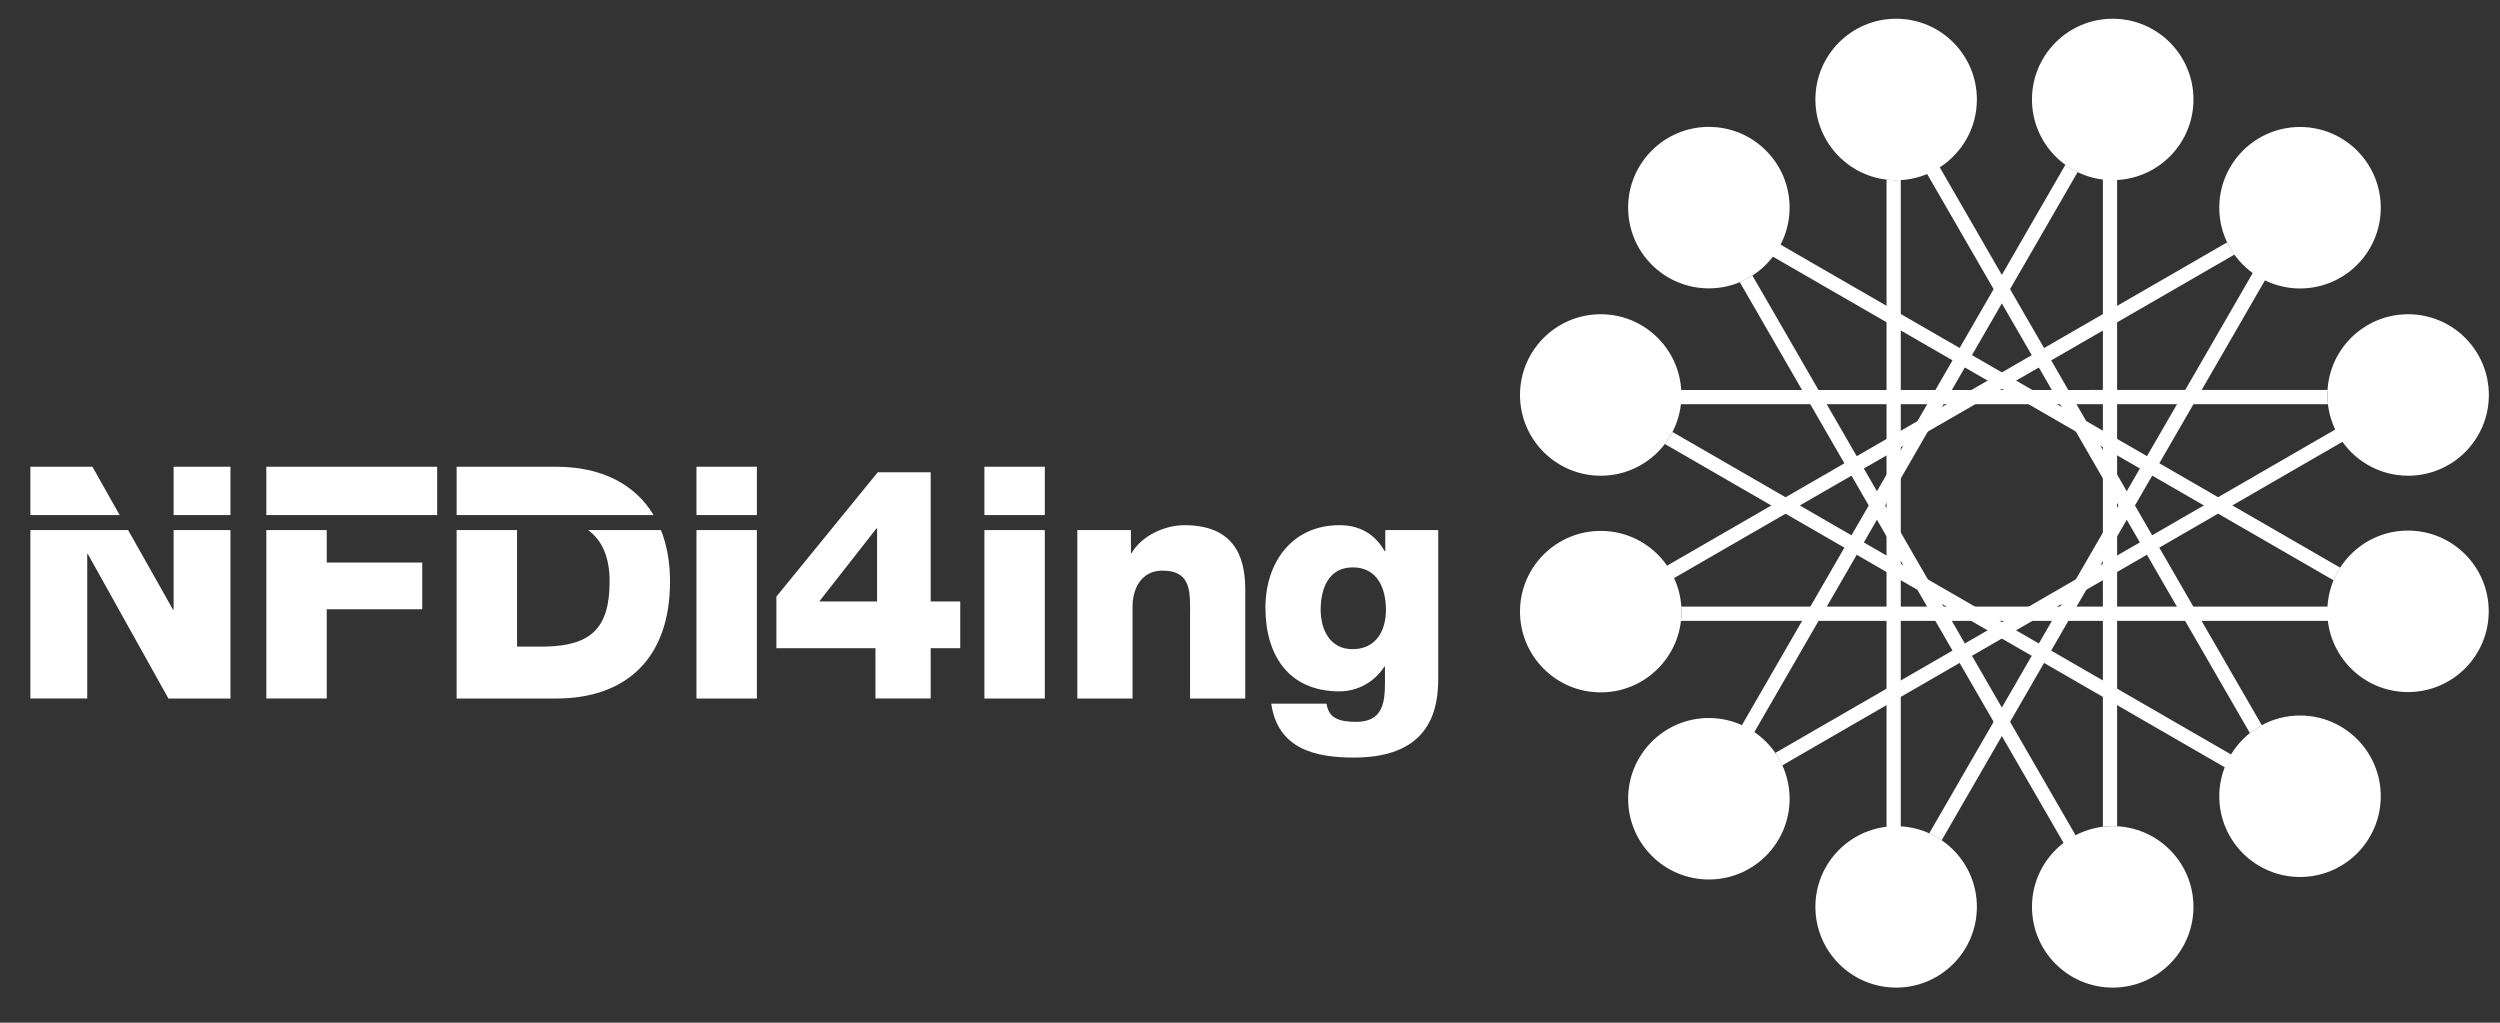 <?xml version="1.0" encoding="utf-8"?>
<svg viewBox="15.092 12.828 462.27 189.104" width="462.27" height="189.104" xmlns="http://www.w3.org/2000/svg">
  <rect x="15.092" y="12.828" width="462.27" height="189.104" fill="#333333" stroke="none"/>
  <g transform="matrix(0.395, 0, 0, 0.395, 20.709, 16.293)" style="">
    <defs>
      <rect id="SVGID_1_" width="1150.866" height="453.543"/>
    </defs>
    <clipPath id="SVGID_2_">
      <rect width="1150.866" height="453.543" transform="matrix(1, 0, 0, 1, 0, 0)" overflow="visible"/>
    </clipPath>
    <path clip-path="url(#SVGID_2_)" d="M446.602,318.21h28.281v-78.855h-28.281V318.21z M138.731,239.354H110.45v78.855h28.281 v-41.782h44.703v-21.879h-44.703V239.354z M0,232.335h41.793l-12.752-22.607H0V232.335z M67.054,232.335h26.609v-22.607H67.054 V232.335z M64.621,318.21h29.041v-78.855H67.054v37.226h-0.305l-20.996-37.226H0v78.855h26.609v-67.611h0.304L64.621,318.21z M110.45,232.335h79.978v-22.607H110.45V232.335z M199.537,232.335h92.186c-8.693-14.485-24.409-22.607-45.507-22.607h-46.679 V232.335z M299.433,263.513c0-9.078-1.468-17.169-4.251-24.158h-34.129c6.599,4.75,10.099,12.704,10.099,24.006 c0,21.728-8.515,30.083-29.954,30.539h-13.38v-54.545h-28.281v78.855h46.679C279.21,318.21,299.433,299.065,299.433,263.513 M311.81,232.335h28.281v-22.607H311.81V232.335z M311.81,318.21h28.281v-78.855H311.81V318.21z M396.365,272.781H369.3 l26.761-34.186h0.304V272.781z M421.453,294.66h13.836v-21.879h-13.836v-60.471h-24.784l-47.44,58.191v24.158h46.375v23.55h25.849 V294.66z M474.883,209.728h-28.281v22.607h28.281V209.728z M542.865,318.21h25.848v-50.595c0-11.396-2.129-30.538-28.433-30.538 c-9.427,0-20.071,5.013-24.784,13.065h-0.304v-10.787h-25.088v78.854h25.848v-42.998c0-8.66,4.257-16.864,13.988-16.864 c14.141,0,12.925,10.939,12.925,21.727V318.21z M634.566,276.731c0,9.875-4.715,18.385-15.661,18.385 c-10.645,0-14.901-9.269-14.901-18.536c0-9.725,3.649-19.752,15.053-19.752C630.613,256.828,634.566,266.704,634.566,276.731 M659.046,308.638v-69.282h-24.784v9.875h-0.304c-4.562-8.052-11.708-12.153-21.135-12.153c-22.352,0-34.667,17.624-34.667,38.591 c0,22.183,10.795,39.199,34.667,39.199c8.362,0,16.269-4.255,20.982-11.548h0.305v7.445c0,9.725-1.218,18.384-13.532,18.384 c-3.954,0-7.147-0.456-9.428-1.671c-2.433-1.216-3.802-3.343-4.409-6.837h-25.849c3.041,21.119,20.374,25.221,38.772,25.221 C656.613,345.861,659.046,321.552,659.046,308.638" style="fill: rgb(255, 255, 255);"/>
    <path clip-path="url(#SVGID_2_)" d="M819.303,105.747c2.688-5.194,4.229-11.075,4.229-17.325c0-20.875-16.921-37.796-37.795-37.796 s-37.796,16.921-37.796,37.796c0,20.873,16.922,37.795,37.796,37.795c12.229,0,23.07-5.835,29.979-14.844l262.477,151.521 c0.861-2.071,1.896-4.046,3.096-5.911L819.303,105.747z" style="fill: rgb(255, 255, 255);"/>
    <path clip-path="url(#SVGID_2_)" d="M936.991,415.748c0,20.874,16.921,37.795,37.796,37.795c20.874,0,37.795-16.921,37.795-37.795 s-16.921-37.795-37.795-37.795c-6.278,0-12.186,1.554-17.396,4.262L806.118,120.204c-1.864,1.202-3.855,2.209-5.925,3.073 l151.578,262.538C942.798,392.726,936.991,403.546,936.991,415.748" style="fill: rgb(255, 255, 255);"/>
    <path clip-path="url(#SVGID_2_)" d="M1150.807,277.404c0-20.874-16.922-37.795-37.796-37.795c-20.13,0-36.536,15.748-37.685,35.589 l-302.542,0.008c0.049,0.779,0.13,1.549,0.13,2.34c0,1.465-0.103,2.904-0.266,4.326l302.853-0.008 c2.21,18.768,18.147,33.335,37.51,33.335C1133.885,315.199,1150.807,298.277,1150.807,277.404" style="fill: rgb(255, 255, 255);"/>
    <path clip-path="url(#SVGID_2_)" d="M1028.387,104.658l-262.216,151.37c-6.825-9.829-18.18-16.278-31.053-16.278 c-20.874,0-37.796,16.922-37.796,37.796c0,20.873,16.922,37.796,37.796,37.796s37.796-16.923,37.796-37.796 c0-5.615-1.258-10.927-3.454-15.718l262.311-151.426C1030.476,108.601,1029.352,106.678,1028.387,104.658" style="fill: rgb(255, 255, 255);"/>
    <path clip-path="url(#SVGID_2_)" d="M1075.394,173.777l-302.597,0.007c-1.217-19.777-17.596-35.453-37.679-35.453 c-20.874,0-37.796,16.921-37.796,37.795s16.922,37.795,37.796,37.795c19.41,0,35.383-14.636,37.53-33.47l302.879-0.008 c-0.165-1.416-0.253-2.855-0.253-4.316C1075.274,175.333,1075.346,174.558,1075.394,173.777" style="fill: rgb(255, 255, 255);"/>
    <path clip-path="url(#SVGID_2_)" d="M1027.226,350.401c-1.624,4.216-2.552,8.779-2.552,13.567 c0,20.874,16.922,37.795,37.797,37.795c20.873,0,37.795-16.921,37.795-37.795s-16.922-37.795-37.795-37.795 c-13.703,0-25.668,7.315-32.295,18.231L768.694,193.44c-1.026,1.988-2.226,3.871-3.574,5.634L1027.226,350.401z" style="fill: rgb(255, 255, 255);"/>
    <path clip-path="url(#SVGID_2_)" d="M911.2,37.795C911.2,16.921,894.278,0,873.404,0s-37.795,16.921-37.795,37.795 S852.53,75.59,873.404,75.59c5.146,0,10.05-1.037,14.521-2.9l151.095,261.731c1.74-1.389,3.603-2.615,5.573-3.683L893.822,69.57 C904.267,62.844,911.2,51.14,911.2,37.795" style="fill: rgb(255, 255, 255);"/>
    <path clip-path="url(#SVGID_2_)" d="M835.609,415.748c0,20.874,16.922,37.795,37.796,37.795s37.795-16.921,37.795-37.795 c0-20.142-15.768-36.556-35.625-37.687V75.481c-0.723,0.041-1.438,0.109-2.17,0.109c-1.525,0-3.02-0.117-4.496-0.292v302.945 C850.158,380.471,835.609,396.397,835.609,415.748" style="fill: rgb(255, 255, 255);"/>
    <path clip-path="url(#SVGID_2_)" d="M1012.582,37.795C1012.582,16.921,995.661,0,974.787,0S936.99,16.921,936.99,37.795 c0,19.31,14.49,35.208,33.186,37.486v302.955c1.511-0.187,3.049-0.284,4.611-0.284c0.693,0,1.371,0.066,2.056,0.104V75.486 C996.755,74.412,1012.582,57.975,1012.582,37.795" style="fill: rgb(255, 255, 255);"/>
    <path clip-path="url(#SVGID_2_)" d="M1100.266,88.47c0-20.874-16.922-37.795-37.796-37.795s-37.796,16.921-37.796,37.795 c0,12.592,6.183,23.714,15.651,30.583L888.893,381.336c2.043,0.918,3.981,2.016,5.812,3.267l151.345-262.131 c4.971,2.406,10.527,3.793,16.42,3.793C1083.344,126.265,1100.266,109.344,1100.266,88.47" style="fill: rgb(255, 255, 255);"/>
    <path clip-path="url(#SVGID_2_)" d="M952.646,68.359L801.211,330.68c-4.726-2.126-9.951-3.336-15.47-3.336 c-20.874,0-37.796,16.922-37.796,37.796s16.922,37.795,37.796,37.795s37.795-16.921,37.795-37.795 c0-12.973-6.541-24.412-16.499-31.218L958.371,71.778C956.355,70.805,954.443,69.661,952.646,68.359" style="fill: rgb(255, 255, 255);"/>
    <path clip-path="url(#SVGID_2_)" d="M1150.866,176.126c0-20.874-16.922-37.795-37.795-37.795 c-20.875,0-37.796,16.921-37.796,37.795c0,5.797,1.343,11.268,3.677,16.179L816.833,343.691c1.261,1.822,2.322,3.782,3.251,5.816 l262.241-151.454c6.854,9.592,18.056,15.867,30.746,15.867C1133.944,213.921,1150.866,197,1150.866,176.126" style="fill: rgb(255, 255, 255);"/>
  </g>
</svg>